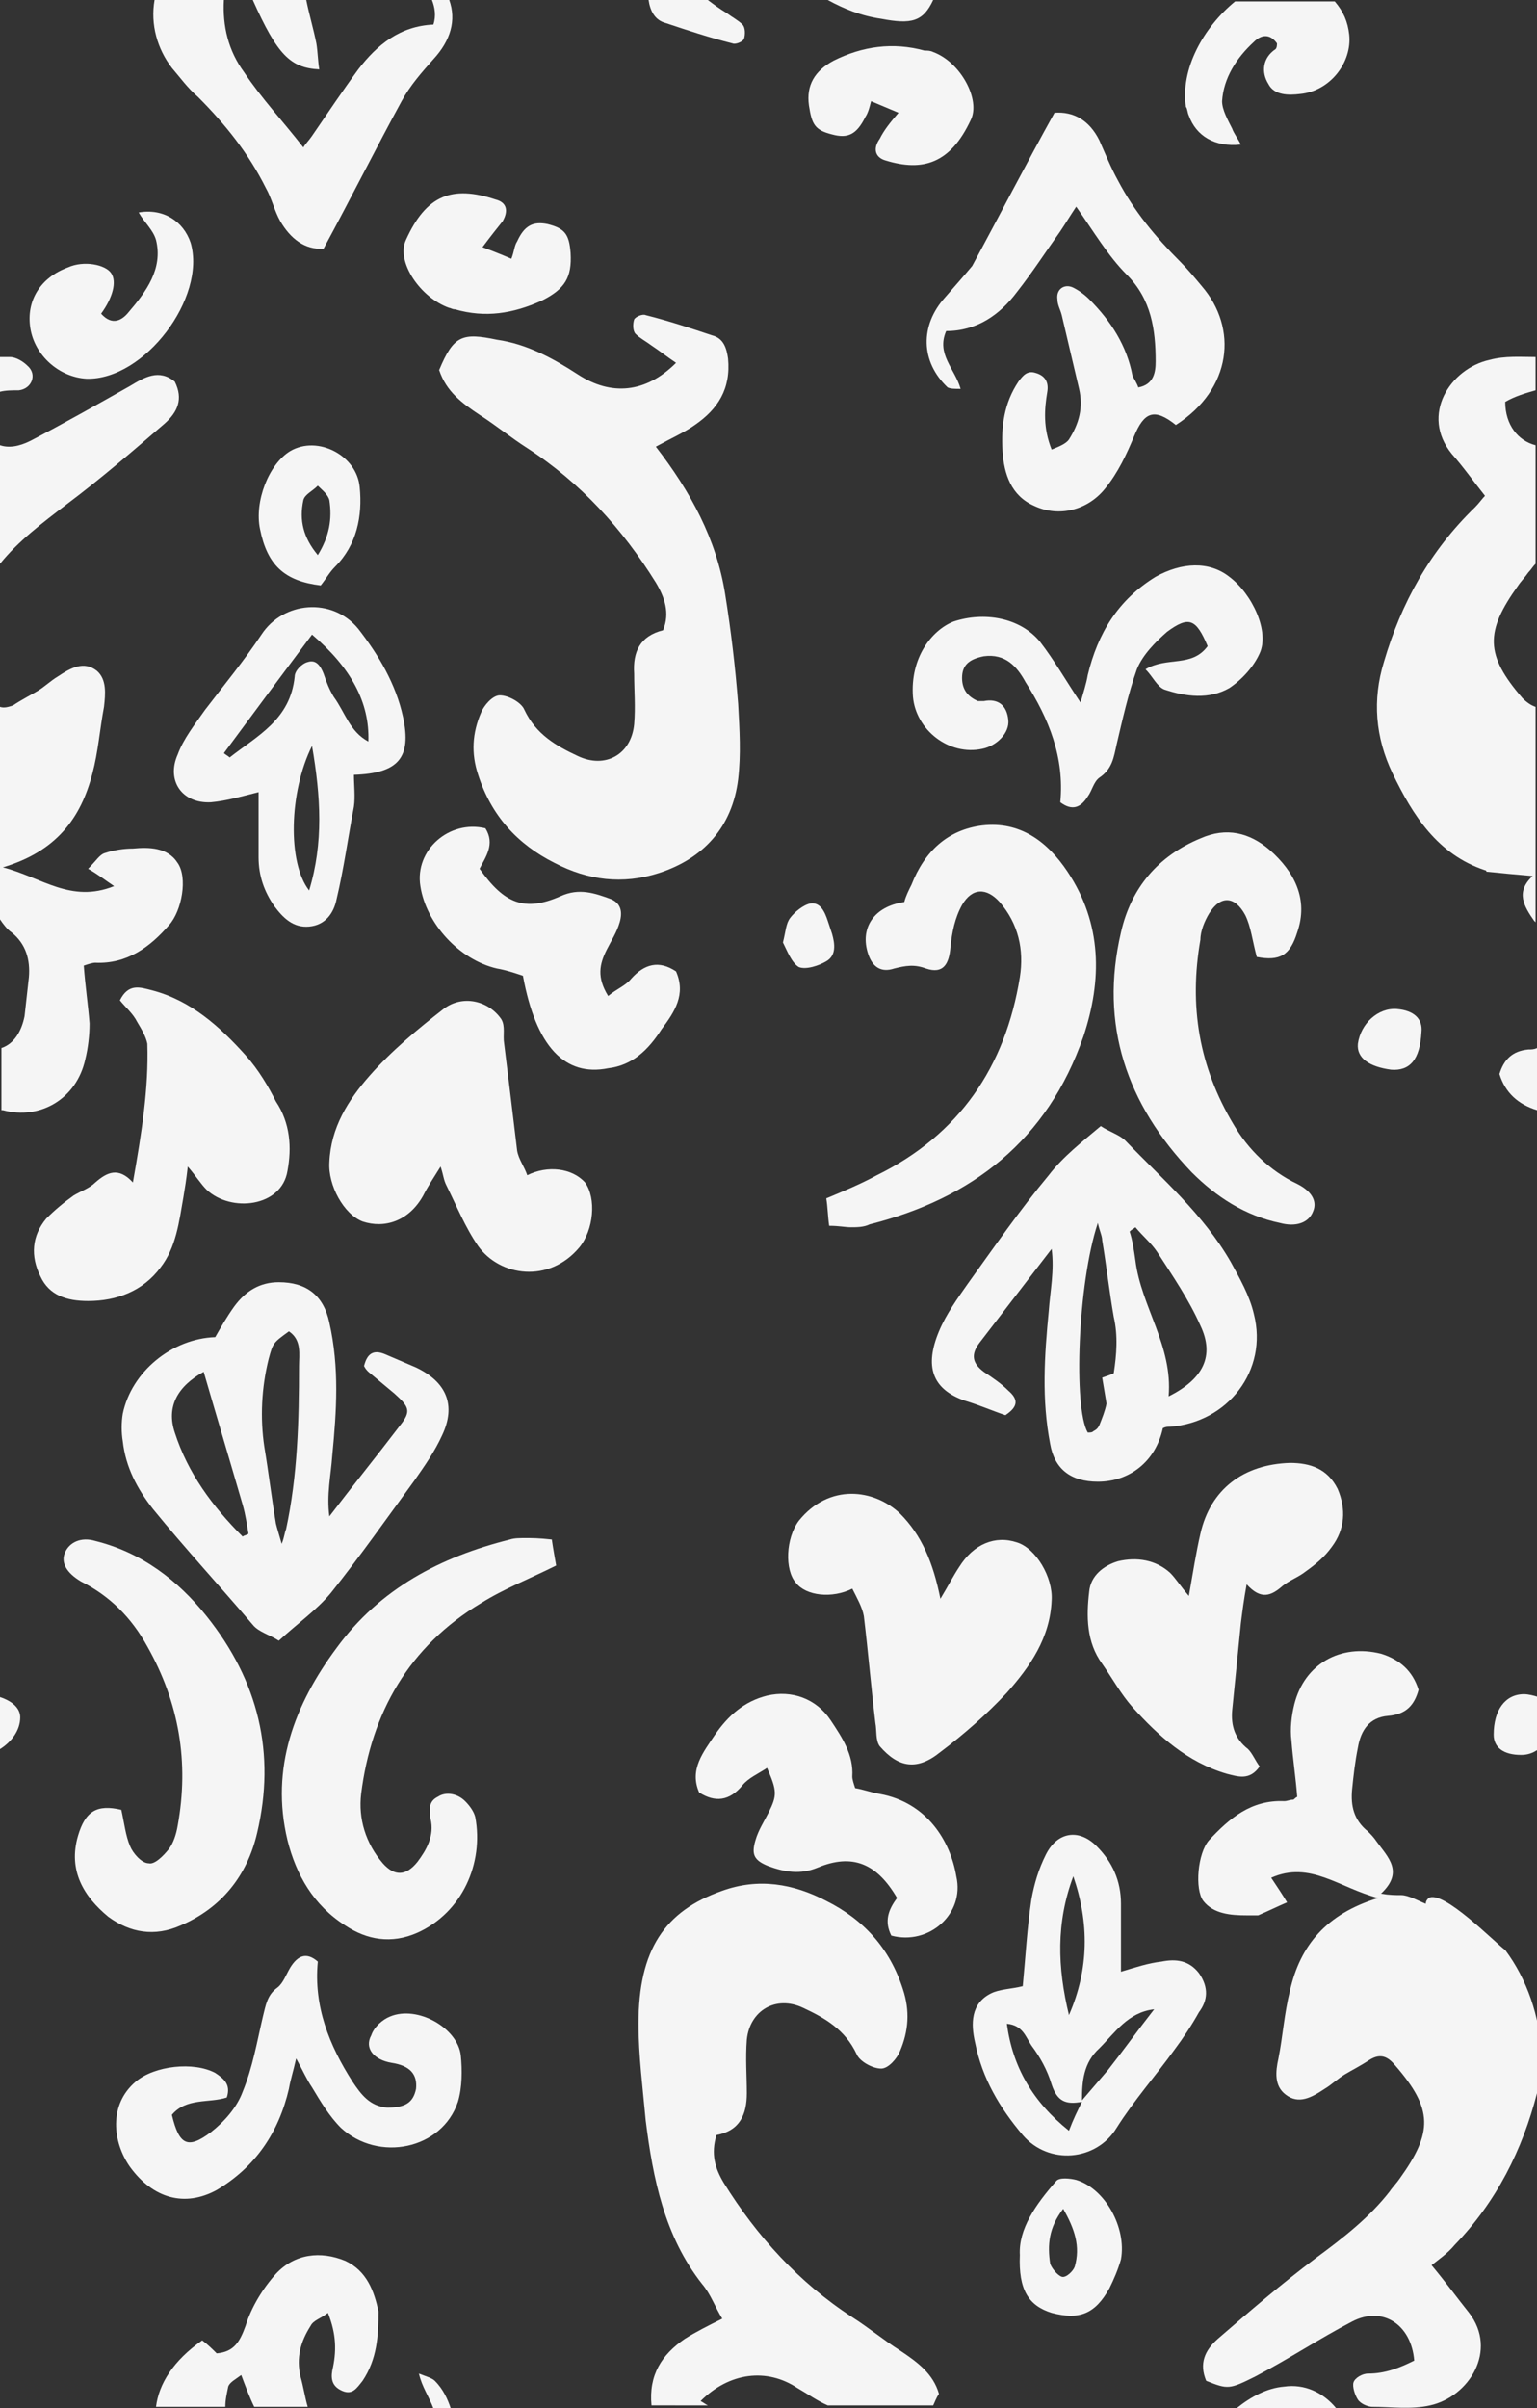 <?xml version="1.0" encoding="utf-8"?>
<!-- Generator: Adobe Illustrator 27.2.0, SVG Export Plug-In . SVG Version: 6.00 Build 0)  -->
<svg version="1.1" id="Layer_1" xmlns="http://www.w3.org/2000/svg" xmlns:xlink="http://www.w3.org/1999/xlink" x="0px" y="0px"
	 viewBox="0 0 106.4 166.6" style="enable-background:new 0 0 106.4 166.6;" xml:space="preserve">
<rect x="0" y="0" width="106.4" height="166.6" fill="#333333" stroke="none"/>
<style type="text/css">
	.st0{fill:#f5f5f5;}
</style>
<g>
	<path class="st0" d="M4.6,34.9c2.4-1.8,4.6-3.7,6.8-5.6c0.9-0.8,1.3-1.7,0.7-2.9C11,25.5,10,26.1,9,26.7c-2.3,1.3-4.6,2.6-6.9,3.8
		C1.3,30.9,0.6,31,0,30.8V39C1.3,37.4,2.9,36.2,4.6,34.9z"/>
	<path class="st0" d="M5.9,73.3c0.2-0.8,0.3-1.7,0.3-2.5c-0.1-1.3-0.3-2.6-0.4-4c0.3-0.1,0.6-0.2,0.8-0.2c2.2,0.1,3.8-1.1,5.1-2.6
		c0.9-1,1.3-3.3,0.6-4.3c-0.7-1.1-2-1.1-3.1-1c-0.6,0-1.3,0.1-1.9,0.3c-0.4,0.1-0.6,0.5-1.2,1.1c0.7,0.4,1.2,0.8,1.8,1.2
		c-3,1.2-5-0.6-7.7-1.3c3.7-1.1,5.4-3.4,6.2-6.5c0.4-1.5,0.5-3,0.8-4.6C7.3,48,7.4,47,6.7,46.4c-0.9-0.7-1.8-0.2-2.7,0.4
		c-0.5,0.3-0.9,0.7-1.4,1s-1.1,0.6-1.7,1C0.6,48.9,0.3,49,0,48.9v14.7c0.2,0.3,0.5,0.7,0.8,0.9c1,0.8,1.3,1.9,1.2,3.1
		c-0.1,0.9-0.2,1.8-0.3,2.7c-0.2,1-0.7,1.9-1.6,2.2v4.3c0,0,0,0,0.1,0C2.8,77.5,5.3,76,5.9,73.3z"/>
	<path class="st0" d="M1.9,25.3c-0.3-0.3-0.8-0.6-1.2-0.6c-0.2,0-0.5,0-0.7,0v2.4C0.4,27,0.8,27,1.3,27C2.2,26.9,2.6,25.9,1.9,25.3z
		"/>
	<path class="st0" d="M30.4,25.6c0.5,1.5,1.6,2.3,2.8,3.1c1.1,0.7,2.2,1.6,3.3,2.3c3.7,2.4,6.6,5.6,8.9,9.3c0.6,1,1,2.1,0.5,3.3
		c-1.6,0.4-2.1,1.5-2,3c0,1.2,0.1,2.3,0,3.5c-0.2,2.1-2,3.1-3.9,2.2c-1.5-0.7-2.9-1.5-3.7-3.2c-0.2-0.5-1.1-1-1.7-1
		c-0.5,0-1.1,0.7-1.3,1.2c-0.6,1.4-0.7,2.8-0.2,4.3c0.9,2.8,2.7,4.8,5.3,6.1c2.3,1.2,4.7,1.5,7.2,0.7c3.1-1,5.1-3.2,5.5-6.5
		c0.2-1.7,0.1-3.4,0-5.2c-0.2-2.6-0.5-5.1-0.9-7.6c-0.6-3.8-2.4-7.1-4.8-10.2c1.1-0.6,2-1,2.7-1.5c1.6-1.1,2.5-2.5,2.3-4.6
		c-0.1-0.7-0.3-1.4-1.1-1.6c-1.5-0.5-3-1-4.6-1.4c-0.2-0.1-0.7,0.1-0.8,0.3c-0.1,0.3-0.1,0.8,0.1,1c0.3,0.3,0.7,0.5,1.1,0.8
		c0.6,0.4,1.1,0.8,1.7,1.2c-2.1,2.1-4.5,2.3-6.8,0.8c-1.7-1.1-3.5-2.1-5.6-2.4C32,23,31.4,23.2,30.4,25.6z"/>
	<path class="st0" d="M13.7,6.7c1.9,1.9,3.5,3.9,4.7,6.3c0.4,0.7,0.6,1.6,1,2.3c0.7,1.2,1.7,2,3,1.9c1.9-3.5,3.6-6.9,5.4-10.2
		c0.6-1.1,1.4-2,2.2-2.9c1.2-1.3,1.6-2.7,1.1-4.1h-1.2c0.2,0.5,0.3,1.1,0.1,1.7c-2.3,0.1-3.9,1.4-5.2,3.1c-1.1,1.5-2.1,3-3.2,4.6
		c-0.2,0.3-0.5,0.6-0.6,0.8c-1.4-1.8-2.9-3.4-4.1-5.2c-1.1-1.5-1.5-3.2-1.4-5h-4.8c-0.3,1.7,0.2,3.4,1.2,4.7
		C12.5,5.4,13,6.1,13.7,6.7z"/>
	<path class="st0" d="M22.1,4.8C22,4.2,22,3.6,21.9,3c-0.2-1-0.5-2-0.7-3h-3.7C19.2,3.8,20.1,4.7,22.1,4.8z"/>
	<path class="st0" d="M36.5,81.3c-0.2-0.6-0.6-1.1-0.7-1.7c-0.3-2.5-0.6-5-0.9-7.4c-0.1-0.6,0.1-1.2-0.2-1.7c-0.9-1.3-2.7-1.7-4-0.7
		c-1.8,1.4-3.6,2.9-5.1,4.6s-2.7,3.6-2.8,6c-0.1,1.6,1,3.6,2.3,4.1c1.5,0.5,3.2,0,4.2-1.8c0.3-0.6,0.7-1.2,1.2-2
		c0.2,0.6,0.2,0.9,0.4,1.3c0.7,1.4,1.3,2.9,2.2,4.2c1.5,2.1,4.9,2.6,7,0.1c1-1.2,1.2-3.4,0.4-4.5C39.6,80.8,37.9,80.6,36.5,81.3z"/>
	<path class="st0" d="M11.1,87.7c1.1-1.4,1.3-3.2,1.6-4.9c0.1-0.6,0.2-1.2,0.3-2.1c0.6,0.7,0.9,1.2,1.3,1.6c1.7,1.6,5.2,1.2,5.6-1.3
		c0.3-1.6,0.2-3.3-0.8-4.8c-0.5-1-1.2-2.2-2.1-3.2c-1.8-2-3.8-3.8-6.5-4.5c-0.8-0.2-1.6-0.5-2.2,0.7c0.4,0.5,0.9,0.9,1.2,1.5
		c0.3,0.5,0.6,1,0.7,1.5c0.1,3.1-0.4,6.2-1,9.6c-1-1.1-1.8-0.7-2.6,0c-0.4,0.4-1,0.6-1.5,0.9c-0.7,0.5-1.3,1-1.9,1.6
		c-1,1.2-1.1,2.6-0.4,4C3.4,89.6,4.6,90,6.1,90C8.1,90,9.9,89.3,11.1,87.7z"/>
	<path class="st0" d="M27.9,49.6c-0.5-2.3-1.7-4.3-3.1-6.1c-1.8-2.2-5.2-1.9-6.7,0.4c-1.2,1.8-2.6,3.5-3.9,5.2c-0.7,1-1.5,2-1.9,3.1
		c-0.8,1.8,0.3,3.4,2.3,3.3c1.1-0.1,2.1-0.4,3.3-0.7c0,1.6,0,3,0,4.5c0,1.3,0.4,2.4,1.1,3.4c0.6,0.8,1.3,1.5,2.4,1.4
		s1.7-0.9,1.9-1.9c0.5-2.1,0.8-4.3,1.2-6.4c0.1-0.7,0-1.5,0-2.2C27.6,53.5,28.5,52.4,27.9,49.6z M21.4,61.6c-1.5-1.9-1.4-6.8,0.2-10
		C22.2,55.1,22.4,58.3,21.4,61.6z M23.1,48.2c-0.3-0.5-0.5-1-0.7-1.6c-0.2-0.5-0.5-1-1.1-0.8c-0.4,0.1-0.9,0.6-0.9,1
		c-0.3,3-2.6,4.1-4.5,5.6c-0.1-0.1-0.3-0.2-0.4-0.3c2-2.7,4-5.4,6.1-8.2c2.7,2.3,4,4.7,3.9,7.4C24.2,50.6,23.9,49.3,23.1,48.2z"/>
	<path class="st0" d="M45.8,71.2c0.9-1.2,1.7-2.4,1-4c-1.2-0.8-2.2-0.5-3.1,0.5c-0.4,0.5-1,0.7-1.6,1.2c-0.8-1.3-0.6-2.2-0.1-3.2
		c0.3-0.6,0.7-1.2,0.9-1.9c0.2-0.7,0.1-1.3-0.6-1.6c-1.1-0.4-2.2-0.8-3.5-0.2c-2.5,1.1-3.9,0.5-5.6-1.9c0.4-0.8,1.1-1.7,0.4-2.8
		c-2.5-0.6-4.9,1.5-4.5,4c0.4,2.6,2.7,5.1,5.3,5.7c0.6,0.1,1.2,0.3,1.8,0.5c0.9,4.9,2.9,7,5.9,6.4C43.8,73.7,44.9,72.6,45.8,71.2z"
		/>
	<path class="st0" d="M6,26.2c4,0.1,8.3-5.6,7.2-9.4c-0.5-1.5-1.9-2.4-3.6-2.1c0.4,0.7,1,1.2,1.2,1.9c0.5,2-0.7,3.6-1.9,5
		c-0.4,0.5-1.1,1-1.9,0.1c0.8-1.1,1.1-2.2,0.7-2.8c-0.4-0.6-1.9-0.9-3-0.4c-1.9,0.7-2.9,2.3-2.6,4.2C2.4,24.6,4.1,26.1,6,26.2z"/>
	<path class="st0" d="M28.1,16.6c-0.7,1.5,1,4,3,4.7c0.1,0,0.2,0.1,0.4,0.1c2.1,0.6,4,0.3,6-0.6c1.6-0.8,2.1-1.6,2-3.3
		c-0.1-1.3-0.4-1.7-1.6-2c-1-0.2-1.6,0.1-2.1,1.2c-0.2,0.3-0.2,0.7-0.4,1.2c-0.7-0.3-1.2-0.5-2-0.8c0.6-0.8,1-1.3,1.4-1.8
		c0.4-0.7,0.3-1.3-0.5-1.5C31.3,12.8,29.5,13.5,28.1,16.6z"/>
	<path class="st0" d="M22.2,40.5c0.4-0.5,0.6-0.9,1-1.3c1.5-1.5,1.9-3.5,1.7-5.5c-0.2-2.2-2.9-3.6-4.8-2.5c-1.5,0.9-2.5,3.5-2.1,5.4
		C18.5,39.1,19.7,40.2,22.2,40.5z M21,34.6c0.1-0.4,0.6-0.6,1-1c0.3,0.3,0.7,0.6,0.8,1c0.2,1.3,0,2.5-0.8,3.8
		C21,37.2,20.7,36,21,34.6z"/>
	<path class="st0" d="M55.3,66.9c0.5,0.2,1.4-0.1,1.9-0.4c0.7-0.4,0.6-1.2,0.4-1.9c-0.1-0.3-0.2-0.6-0.3-0.9
		c-0.2-0.6-0.5-1.3-1.2-1.2c-0.5,0.1-1.1,0.6-1.4,1c-0.3,0.4-0.3,0.9-0.5,1.7C54.5,65.8,54.8,66.6,55.3,66.9z"/>
	<path class="st0" d="M106.4,24.7c-1.1,0-2.2-0.1-3.3,0.2c-2.7,0.6-4.8,3.8-2.6,6.5c0.8,0.9,1.5,1.9,2.3,2.9
		c-0.2,0.2-0.4,0.5-0.7,0.8c-3.1,3-5.1,6.6-6.3,10.7c-0.8,2.6-0.6,5.2,0.6,7.7c1.4,2.9,3.1,5.6,6.4,6.7c0.1,0,0.1,0.1,0.1,0.1l0,0
		c1,0.1,2,0.2,3.2,0.3c-1.2,1.1-0.6,2.1,0.1,3.1c0,0,0,0,0.1,0.1V48.9c-0.3-0.1-0.6-0.3-0.9-0.6c-2.6-3-2.6-4.6-0.3-7.8
		c0.2-0.3,0.5-0.6,0.7-0.9c0.2-0.2,0.3-0.4,0.5-0.6v-8.2c-1.2-0.3-2.1-1.4-2.1-3c0.7-0.4,1.4-0.6,2.1-0.8v-2.3H106.4z"/>
	<path class="st0" d="M103.8,74.3c0.4,1.3,1.3,2.1,2.6,2.5v-4.3c-0.2,0.1-0.4,0.1-0.6,0.1C104.7,72.7,104.1,73.3,103.8,74.3z"/>
	<path class="st0" d="M64.6,0h-7.3c1.1,0.6,2.3,1.1,3.7,1.3C63.1,1.7,63.9,1.5,64.6,0z"/>
	<path class="st0" d="M46.1,1.6c1.5,0.5,3,1,4.6,1.4c0.2,0.1,0.7-0.1,0.8-0.3c0.1-0.3,0.1-0.8-0.1-1c-0.3-0.3-0.7-0.5-1.1-0.8
		C49.8,0.6,49.4,0.3,49,0h-4.1C45,0.7,45.3,1.4,46.1,1.6z"/>
	<path class="st0" d="M76,102.5c2.2,0,4-1.4,4.5-3.7c0.2-0.1,0.3-0.1,0.5-0.1c4-0.3,6.8-3.9,5.8-7.8c-0.3-1.3-1-2.5-1.6-3.6
		c-1.9-3.3-4.7-5.7-7.3-8.4c-0.4-0.4-1.1-0.6-1.7-1c-1.3,1.1-2.6,2.1-3.6,3.4c-2,2.4-3.8,5-5.6,7.5c-0.7,1-1.5,2.1-2,3.3
		c-1,2.4-0.5,4,1.8,4.8c1,0.3,1.9,0.7,2.8,1c0.9-0.6,0.9-1.1,0.2-1.7c-0.5-0.5-1.1-0.9-1.7-1.3c-0.8-0.6-0.9-1.2-0.3-2
		c1.7-2.2,3.3-4.3,5-6.5c0.2,1.5-0.1,2.9-0.2,4.3c-0.3,3.1-0.5,6.1,0.1,9.2C73,101.6,74.1,102.5,76,102.5z M78.6,84.9
		c0.5,0.6,1.1,1.1,1.5,1.7c1.1,1.7,2.2,3.3,3,5.1c1,2.1,0.2,3.7-2.2,4.9c0.3-3.5-1.9-6.2-2.3-9.4c-0.1-0.7-0.2-1.4-0.4-2
		C78.4,85,78.5,85,78.6,84.9z M76,84.6c0.1,0.5,0.3,0.9,0.3,1.2c0.3,1.8,0.5,3.6,0.8,5.3c0.3,1.3,0.2,2.6,0,3.9
		c-0.2,0.1-0.5,0.2-0.8,0.3c0.1,0.6,0.2,1.2,0.3,1.8c-0.1,0.5-0.3,1-0.5,1.5c-0.1,0.2-0.2,0.3-0.4,0.4c-0.1,0.1-0.2,0.1-0.4,0.1
		C74.3,97.4,74.6,88.8,76,84.6z"/>
	<path class="st0" d="M65.4,20.6c-1.7,1.9-1.7,4.4,0.2,6.2c0.2,0.1,0.5,0.1,0.9,0.1c-0.4-1.4-1.7-2.4-1-4c2.1,0,3.7-1.1,4.9-2.7
		c1.1-1.4,2-2.8,3-4.2c0.4-0.6,0.7-1.1,1.1-1.7c1.2,1.7,2.2,3.4,3.5,4.7c1.7,1.7,2,3.8,2,6c0,0.7-0.1,1.6-1.2,1.8
		c-0.1-0.3-0.3-0.6-0.4-0.8c-0.4-2.1-1.5-3.8-3-5.3c-0.3-0.3-0.7-0.6-1.1-0.8c-0.6-0.3-1.2,0.1-1.1,0.8c0,0.4,0.2,0.7,0.3,1.1
		c0.4,1.7,0.8,3.4,1.2,5.1c0.3,1.3,0,2.4-0.7,3.5c-0.2,0.3-0.7,0.5-1.2,0.7c-0.6-1.5-0.5-2.8-0.3-4c0.1-0.6-0.1-1.1-0.8-1.3
		c-0.6-0.2-0.9,0.2-1.2,0.6c-1,1.5-1.2,3.1-1.1,4.8c0.1,1.6,0.6,3.1,2.2,3.8c1.7,0.8,3.7,0.3,4.9-1.2c0.9-1.1,1.5-2.4,2-3.6
		c0.7-1.7,1.4-2,2.9-0.8c3.9-2.5,4.3-6.7,1.8-9.6c-0.5-0.6-1-1.2-1.5-1.7c-1.7-1.7-3.2-3.5-4.3-5.6c-0.5-0.9-0.9-1.9-1.3-2.8
		c-0.7-1.4-1.8-2-3.1-1.9c-2,3.6-3.8,7.1-5.7,10.6C66.8,19,66.1,19.8,65.4,20.6z"/>
	<path class="st0" d="M60.7,81.3c-1.1,0.6-2.3,1.1-3.5,1.6c0.1,0.6,0.1,1.2,0.2,1.9c0.7,0,1.1,0.1,1.5,0.1s0.9,0,1.3-0.2
		c7.1-1.8,12.3-5.8,14.8-13c1.3-3.9,1.3-7.8-1.1-11.4c-1.4-2.1-3.3-3.5-5.9-3.2c-2.4,0.3-4,1.8-4.9,4.1c-0.2,0.4-0.4,0.8-0.5,1.2
		c-2.1,0.3-3.1,1.8-2.5,3.6c0.3,0.9,0.9,1.3,1.8,1c0.8-0.2,1.4-0.3,2.2,0c1.2,0.4,1.6-0.3,1.7-1.5c0.1-1,0.3-2,0.8-2.9
		c0.7-1.2,1.7-1.2,2.6-0.2c1.3,1.5,1.7,3.3,1.4,5.2C69.6,73.8,66.4,78.5,60.7,81.3z"/>
	<path class="st0" d="M83.7,63.2c0.8-1.3,1.8-1.2,2.5,0.1c0.4,0.8,0.5,1.8,0.8,2.9c1.6,0.3,2.3-0.1,2.8-1.7c0.8-2.3-0.2-4.2-1.9-5.7
		c-1.4-1.2-3-1.6-4.8-0.8c-2.9,1.2-4.8,3.4-5.5,6.5c-1.5,6.4,0.4,11.9,4.9,16.6c1.7,1.7,3.7,3,6.1,3.5c1.1,0.3,2,0,2.3-0.8
		c0.3-0.7-0.1-1.4-1.1-1.9c-1.9-0.9-3.4-2.4-4.4-4.1c-2.4-4-3.1-8.2-2.3-12.8C83.1,64.4,83.4,63.7,83.7,63.2z"/>
	<path class="st0" d="M85.1,39.9c-1.4-1.1-3.3-1-5.1,0c-2.6,1.6-4,3.9-4.7,6.8c-0.1,0.6-0.3,1.2-0.5,1.9c-1-1.5-1.8-2.9-2.8-4.2
		c-1.4-1.7-3.9-2.1-6-1.4c-1.5,0.6-3,2.5-2.8,5.2c0.2,2.3,2.5,4.1,4.8,3.6c1-0.2,1.9-1.1,1.8-2c-0.1-1-0.7-1.5-1.7-1.3
		c-0.1,0-0.3,0-0.4,0c-0.7-0.3-1.1-0.8-1.1-1.6c0-0.9,0.5-1.3,1.5-1.5c1.5-0.2,2.3,0.7,2.9,1.8c1.6,2.5,2.7,5.2,2.4,8.3
		c0.8,0.6,1.4,0.4,1.9-0.4c0.3-0.4,0.4-1,0.8-1.3c0.9-0.6,1-1.4,1.2-2.3c0.4-1.7,0.8-3.5,1.4-5.2c0.4-1,1.3-1.9,2.1-2.6
		c1.5-1.1,2-0.9,2.8,1c-1.1,1.5-2.8,0.7-4.3,1.6c0.5,0.5,0.8,1.2,1.3,1.4c1.5,0.5,3.1,0.7,4.5-0.1c0.9-0.6,1.7-1.5,2.1-2.4
		C87.9,43.7,86.7,41.1,85.1,39.9z"/>
	<path class="st0" d="M82.3,8c0.5,1.4,1.8,2.2,3.6,2c-0.2-0.4-0.5-0.8-0.6-1.1C85,8.3,84.6,7.6,84.6,7c0.1-1.6,1-3,2.2-4.1
		c0.5-0.5,1.1-0.6,1.6,0.1c0,0.1,0,0.3-0.1,0.4c-0.9,0.6-1,1.6-0.5,2.4c0.4,0.8,1.4,0.8,2.2,0.7c2.1-0.2,3.6-2.2,3.4-4.1
		c-0.1-0.9-0.4-1.6-1-2.3h-6.9c-2.2,1.8-3.8,4.7-3.4,7.3C82.2,7.5,82.2,7.8,82.3,8z"/>
	<path class="st0" d="M57.6,9.3c1.1,0.3,1.7,0,2.3-1.2c0.2-0.3,0.3-0.7,0.4-1.1c0.7,0.3,1.2,0.5,1.9,0.8c-0.6,0.7-1,1.2-1.3,1.8
		c-0.5,0.7-0.3,1.3,0.4,1.5c2.6,0.8,4.5,0.2,5.9-2.8c0.7-1.4-0.7-4-2.6-4.7c-0.2-0.1-0.4-0.1-0.6-0.1c-2.2-0.6-4.3-0.3-6.3,0.7
		c-1.3,0.7-1.9,1.7-1.7,3.1C56.2,8.6,56.4,9,57.6,9.3z"/>
	<path class="st0" d="M96.3,74c1.3,0.1,2-0.7,2.1-2.6c0.1-0.9-0.5-1.5-1.7-1.6c-1.3-0.1-2.5,1-2.7,2.4C93.9,73.2,94.8,73.8,96.3,74z
		"/>
	<path class="st0" d="M22.8,91.5c-0.4-1.9-1.6-2.8-3.5-2.8c-1.3,0-2.3,0.6-3.1,1.7c-0.5,0.7-0.9,1.4-1.3,2.1c-3,0.1-5.8,2.4-6.4,5.3
		c-0.1,0.6-0.1,1.3,0,1.9c0.2,1.8,1,3.3,2.1,4.7c2.2,2.7,4.6,5.3,6.9,8c0.4,0.5,1.2,0.7,1.8,1.1c1.3-1.2,2.6-2.1,3.6-3.3
		c2-2.5,3.9-5.2,5.8-7.8c0.7-1,1.4-2,1.9-3.1c1-2.1,0.3-3.7-1.8-4.7c-0.7-0.3-1.4-0.6-2.1-0.9c-0.9-0.4-1.3,0-1.5,0.8
		c0.1,0.2,0.2,0.3,0.3,0.4c0.6,0.5,1.2,1,1.8,1.5c1,0.9,1.2,1.2,0.4,2.2c-1.6,2.1-3.3,4.2-4.9,6.3c-0.2-1.5,0.1-2.8,0.2-4.2
		C23.3,97.6,23.5,94.6,22.8,91.5z M16.8,106.3c-2.1-2.1-3.8-4.4-4.7-7.2c-0.6-1.8,0.2-3.2,2-4.2c0.9,3.1,1.8,6.1,2.7,9.2
		c0.2,0.7,0.3,1.4,0.4,2C17.1,106.2,16.9,106.2,16.8,106.3z M19.8,105.8c-0.1,0.2-0.1,0.5-0.3,1c-0.2-0.7-0.3-1-0.4-1.4
		c-0.3-1.8-0.5-3.5-0.8-5.3c-0.3-2-0.2-4.1,0.3-6.1c0.3-1.1,0.3-1.1,1.4-1.9c0.9,0.6,0.7,1.6,0.7,2.4
		C20.7,98.3,20.6,102.1,19.8,105.8z"/>
	<path class="st0" d="M29,164.2c0.2,0.9,0.7,1.6,1,2.4h1.2c-0.2-0.6-0.5-1.3-1.1-1.9C29.9,164.5,29.5,164.4,29,164.2z"/>
	<path class="st0" d="M23.9,156.4c-1.7-0.7-3.5-0.5-4.8,0.9c-0.9,1-1.7,2.3-2.1,3.6c-0.4,1.1-0.8,1.8-2,1.9c-0.3-0.3-0.6-0.6-1-0.9
		c-2,1.4-3,3-3.2,4.6h4.8c0-0.5,0.1-0.9,0.2-1.4c0.1-0.3,0.5-0.5,0.9-0.8c0.3,0.8,0.6,1.6,0.9,2.2h3.7c-0.2-0.7-0.3-1.4-0.5-2.1
		c-0.3-1.3,0-2.4,0.7-3.5c0.2-0.4,0.7-0.5,1.2-0.9c0.6,1.5,0.6,2.7,0.3,4c-0.1,0.6,0,1.1,0.7,1.4c0.7,0.3,1-0.2,1.4-0.7
		c1-1.5,1.1-3.1,1.1-4.8C25.9,158.5,25.4,157.1,23.9,156.4z"/>
	<path class="st0" d="M36.4,106.4c-0.4,0-0.8,0-1.1,0.1c-4.8,1.2-9,3.4-12,7.5c-2.9,3.9-4.6,8.3-3.4,13.3c0.6,2.4,1.8,4.5,4,5.9
		c1.5,1,3.2,1.3,5,0.5c3.1-1.4,4.6-4.8,4-8c-0.1-0.4-0.4-0.8-0.7-1.1c-0.5-0.5-1.3-0.7-1.9-0.3c-0.6,0.3-0.6,0.8-0.5,1.5
		c0.3,1.2-0.3,2.2-0.9,3c-0.8,1-1.6,1-2.4,0.1c-1.2-1.4-1.7-3.1-1.5-4.8c0.7-5.6,3.3-10.2,8.3-13.2c1.6-1,3.4-1.7,5.2-2.6
		c-0.1-0.6-0.2-1.1-0.3-1.8C37.3,106.4,36.8,106.4,36.4,106.4z"/>
	<path class="st0" d="M12.5,133.2c2.8-1.2,4.6-3.4,5.3-6.4c1.3-5.5,0.1-10.5-3.5-15c-2-2.5-4.5-4.4-7.7-5.2c-1-0.3-1.8,0.1-2.1,0.8
		c-0.3,0.7,0.1,1.4,1.1,2c2,1,3.5,2.5,4.6,4.5c2.2,3.9,2.9,8,2.1,12.4c-0.1,0.6-0.3,1.2-0.6,1.6c-0.4,0.5-1,1.1-1.4,1
		c-0.5,0-1.1-0.7-1.3-1.2c-0.3-0.7-0.4-1.6-0.6-2.5c-1.7-0.4-2.5,0.1-3,1.8c-0.7,2.4,0.4,4.2,2.1,5.6C9,133.7,10.7,134,12.5,133.2z"
		/>
	<path class="st0" d="M27,139.5c-0.5,0.2-1.1,0.7-1.3,1.3c-0.5,0.9,0.2,1.7,1.4,1.9c1.3,0.2,1.8,0.8,1.7,1.8c-0.2,1-0.8,1.3-2,1.3
		c-1.2-0.1-1.8-0.9-2.4-1.8c-1.6-2.5-2.7-5.2-2.4-8.3c-0.8-0.7-1.4-0.4-1.9,0.4c-0.3,0.5-0.5,1.1-0.9,1.4c-0.7,0.5-0.8,1.2-1,2
		c-0.4,1.7-0.7,3.5-1.4,5.2c-0.4,1.1-1.3,2.1-2.2,2.8c-1.6,1.2-2.2,0.9-2.7-1.2c1-1.2,2.6-0.8,3.8-1.2c0.3-0.9-0.2-1.3-0.8-1.7
		c-1.5-0.8-4.2-0.5-5.5,0.6c-1.9,1.6-1.6,4.2-0.4,5.9c1.6,2.2,3.8,2.8,6,1.6c2.7-1.6,4.3-4,5-7c0.1-0.6,0.3-1.2,0.5-2.1
		c0.5,0.9,0.7,1.4,1.1,2c0.6,1,1.2,2,2,2.8c2.6,2.4,7,1.5,8.1-1.8c0.3-1,0.3-2.2,0.2-3.2C31.7,140.3,28.9,138.7,27,139.5z"/>
	<path class="st0" d="M0,117.4v3.6c0.8-0.5,1.4-1.3,1.4-2.2C1.4,118.2,0.9,117.7,0,117.4z"/>
	<path class="st0" d="M98.9,131.3c-0.1,0.1-0.2,0.2-0.2,0.4c-0.5-0.2-1.2-0.6-1.7-0.6c-0.4,0-0.8,0-1.4-0.1c1.6-1.5,0.5-2.5-0.3-3.6
		c-0.2-0.3-0.4-0.5-0.6-0.7c-1-0.8-1.2-1.8-1.1-2.9c0.1-1,0.2-1.9,0.4-2.9c0.2-1.2,0.8-2.1,2.1-2.2c1.2-0.1,1.8-0.7,2.1-1.8
		c-0.4-1.3-1.3-2.1-2.6-2.5c-2.8-0.7-5.3,0.7-6,3.5c-0.2,0.8-0.3,1.7-0.2,2.5c0.1,1.3,0.3,2.6,0.4,3.9c-0.2,0.1-0.2,0.2-0.3,0.2
		c-0.2,0-0.4,0.1-0.6,0.1c-2.3-0.1-3.8,1.2-5.2,2.7c-0.8,0.9-1,3.4-0.4,4.2c0.7,0.9,1.9,1,3,1c0.3,0,0.5,0,0.8,0
		c0.7-0.3,1.3-0.6,2-0.9c-0.3-0.5-0.7-1.1-1.1-1.7c2.7-1.2,4.7,0.7,7.4,1.4c-3.6,1.1-5.4,3.3-6.1,6.4c-0.4,1.6-0.5,3.2-0.8,4.7
		c-0.2,0.9-0.3,1.9,0.5,2.5c0.9,0.7,1.8,0.2,2.7-0.4c0.5-0.3,0.9-0.7,1.4-1s1.1-0.6,1.7-1c0.8-0.5,1.3-0.2,1.8,0.4
		c2.6,3,2.6,4.6,0.3,7.8c-0.2,0.3-0.5,0.6-0.7,0.9c-1.4,1.8-3.2,3.2-5.1,4.6c-2.4,1.8-4.6,3.7-6.8,5.6c-0.9,0.8-1.3,1.7-0.8,2.9
		c1.5,0.6,1.6,0.6,3.4-0.3c2.3-1.2,4.4-2.6,6.7-3.8c2.1-1.1,4.1,0.2,4.3,2.7c-1,0.5-2,0.9-3.2,0.9c-0.4,0-0.9,0.3-1,0.6
		s0.1,0.9,0.3,1.2c0.2,0.3,0.7,0.5,1,0.5c1.3,0,2.7,0.2,4-0.1c2.7-0.6,4.7-3.8,2.7-6.4c-0.8-1-1.6-2.1-2.6-3.3
		c0.5-0.4,1.1-0.8,1.6-1.4c2.9-3,4.7-6.6,5.7-10.5c0.2-0.8,0.3-1.6,0.3-2.4v-0.3c-0.1-2.6-1-5.2-2.5-7.2
		C103.5,134.4,99.9,130.7,98.9,131.3z"/>
	<path class="st0" d="M62.3,162.6c-1.1-0.7-2.2-1.6-3.3-2.3c-3.7-2.4-6.6-5.6-8.9-9.3c-0.6-1-0.9-2-0.5-3.3c1.6-0.3,2.1-1.4,2.1-2.9
		c0-1.2-0.1-2.4,0-3.7c0.2-2,2-3.1,3.9-2.2c1.5,0.7,2.9,1.5,3.7,3.2c0.2,0.5,1.1,1,1.7,1c0.5,0,1.1-0.7,1.3-1.2
		c0.6-1.4,0.7-2.8,0.2-4.3c-0.9-2.8-2.7-4.8-5.3-6.1c-2.3-1.2-4.7-1.6-7.2-0.7c-4,1.4-5.8,4.1-5.8,9.2c0,2.2,0.3,4.5,0.5,6.7
		c0.5,4,1.3,8,3.9,11.3c0.6,0.7,0.9,1.6,1.4,2.4c-1,0.5-1.8,0.9-2.6,1.4c-1.6,1.1-2.5,2.5-2.3,4.6l0,0H49c-0.2-0.1-0.3-0.2-0.5-0.3
		c2-2,4.6-2.3,6.7-0.9c0.7,0.4,1.4,0.9,2.1,1.2h7.3c0.1-0.2,0.2-0.5,0.4-0.8C64.6,164.2,63.5,163.4,62.3,162.6z"/>
	<path class="st0" d="M55.3,105.2c-0.9,1.2-1,3.4-0.2,4.3c0.7,0.9,2.5,1.1,3.9,0.4c0.3,0.6,0.7,1.3,0.8,1.9c0.3,2.5,0.5,4.9,0.8,7.4
		c0.1,0.5,0,1.2,0.3,1.6c1.3,1.5,2.6,1.7,4.2,0.4c1.6-1.2,3.2-2.6,4.6-4.1c1.6-1.8,3-3.8,3.1-6.4c0.1-1.6-1.1-3.6-2.4-4
		c-1.5-0.5-3,0.1-4,1.7c-0.4,0.6-0.7,1.2-1.3,2.2c-0.5-2.5-1.3-4.4-2.8-5.9C60.5,103,57.4,102.6,55.3,105.2z"/>
	<path class="st0" d="M85.9,112.3c0.1-0.8,0.2-1.6,0.4-2.7c1,1.1,1.7,0.8,2.5,0.1c0.5-0.4,1.1-0.6,1.6-1c0.7-0.5,1.3-1,1.8-1.7
		c0.9-1.2,1-2.6,0.4-4c-0.7-1.4-1.9-1.8-3.3-1.8c-3.2,0.1-5.5,1.8-6.2,4.9c-0.3,1.3-0.5,2.6-0.8,4.3c-0.6-0.7-0.9-1.2-1.3-1.6
		c-1-0.9-2.3-1.1-3.6-0.8c-1,0.3-1.9,1-2,2.1c-0.2,1.7-0.2,3.5,0.9,5c0.7,1,1.3,2.1,2.1,3c1.8,2,3.8,3.8,6.5,4.6
		c0.8,0.2,1.6,0.5,2.3-0.5c-0.3-0.4-0.5-0.9-0.8-1.2c-0.9-0.7-1.2-1.6-1.1-2.7C85.5,116.3,85.7,114.3,85.9,112.3z"/>
	<path class="st0" d="M83,136.5c-0.7-0.9-1.6-1-2.6-0.8c-0.9,0.1-1.8,0.4-2.8,0.7c0-1.6,0-3.1,0-4.7c0-1.6-0.6-2.9-1.7-4
		c-1.2-1.2-2.7-1-3.5,0.6c-0.5,1-0.8,2-1,3.1c-0.3,2-0.4,3.9-0.6,6c-0.8,0.2-1.6,0.2-2.2,0.5c-1.4,0.7-1.4,2.1-1.1,3.4
		c0.5,2.5,1.7,4.5,3.3,6.4c1.8,2.1,5.1,1.8,6.5-0.5c1.2-1.9,2.7-3.6,4-5.4c0.6-0.8,1.2-1.7,1.7-2.6C83.6,138.4,83.7,137.5,83,136.5z
		 M74.3,129.8c1.1,3.2,1.1,6.4-0.3,9.6C73.2,136.1,73.1,133,74.3,129.8z M74,147.4c-2.5-2-3.9-4.4-4.3-7.4c1.1,0.1,1.3,0.9,1.7,1.5
		c0.6,0.8,1.1,1.7,1.4,2.7c0.4,1.2,1,1.4,2.1,1.2C74.6,146,74.3,146.6,74,147.4z M76.7,143.2c-0.6,0.7-1.2,1.4-1.8,2.1
		c0-1.3,0.1-2.6,1.2-3.6c1.1-1.1,2-2.5,3.8-2.7C78.8,140.4,77.8,141.8,76.7,143.2z"/>
	<path class="st0" d="M60.9,124.1c-0.6-0.1-1.1-0.3-1.7-0.4c-0.1-0.3-0.2-0.6-0.2-0.8c0.1-1.5-0.7-2.7-1.5-3.9
		c-1-1.5-2.7-2.1-4.4-1.7c-1.6,0.4-2.7,1.4-3.6,2.7c-0.8,1.2-1.8,2.4-1.1,4c1.1,0.7,2.1,0.6,3-0.5c0.4-0.5,1.1-0.8,1.7-1.2
		c0.7,1.6,0.7,1.9,0.1,3.1c-0.3,0.6-0.7,1.2-0.9,1.9c-0.3,1-0.1,1.4,0.9,1.8c1.1,0.4,2.2,0.6,3.4,0.1c2.4-1,4.1-0.3,5.5,2.1
		c-0.6,0.8-0.9,1.6-0.4,2.6c2.6,0.7,5.1-1.5,4.5-4.1C65.8,127.4,64.2,124.7,60.9,124.1z"/>
	<path class="st0" d="M88.9,165.1c-1.2,0.1-2.3,0.7-3.3,1.5h6.9C91.6,165.5,90.3,164.9,88.9,165.1z"/>
	<path class="st0" d="M74.5,150.8c-0.4-0.1-1.2-0.2-1.4,0.1c-1.4,1.6-2.6,3.3-2.5,5.1c-0.1,2.4,0.6,3.5,2.2,4c1.9,0.5,3,0.1,4-1.7
		c0.3-0.6,0.6-1.3,0.8-2C78,154.1,76.5,151.4,74.5,150.8z M74.4,156.8c-0.1,0.3-0.6,0.8-0.9,0.7s-0.7-0.6-0.8-0.9
		c-0.2-1.3-0.1-2.5,0.9-3.8C74.4,154.2,74.8,155.4,74.4,156.8z"/>
	<path class="st0" d="M103.4,120c0,0.9,0.7,1.4,1.9,1.4c0.4,0,0.8-0.1,1.2-0.4v-3.6c-0.3-0.1-0.7-0.2-1-0.2
		C104.2,117.2,103.4,118.3,103.4,120z"/>
</g>
</svg>
